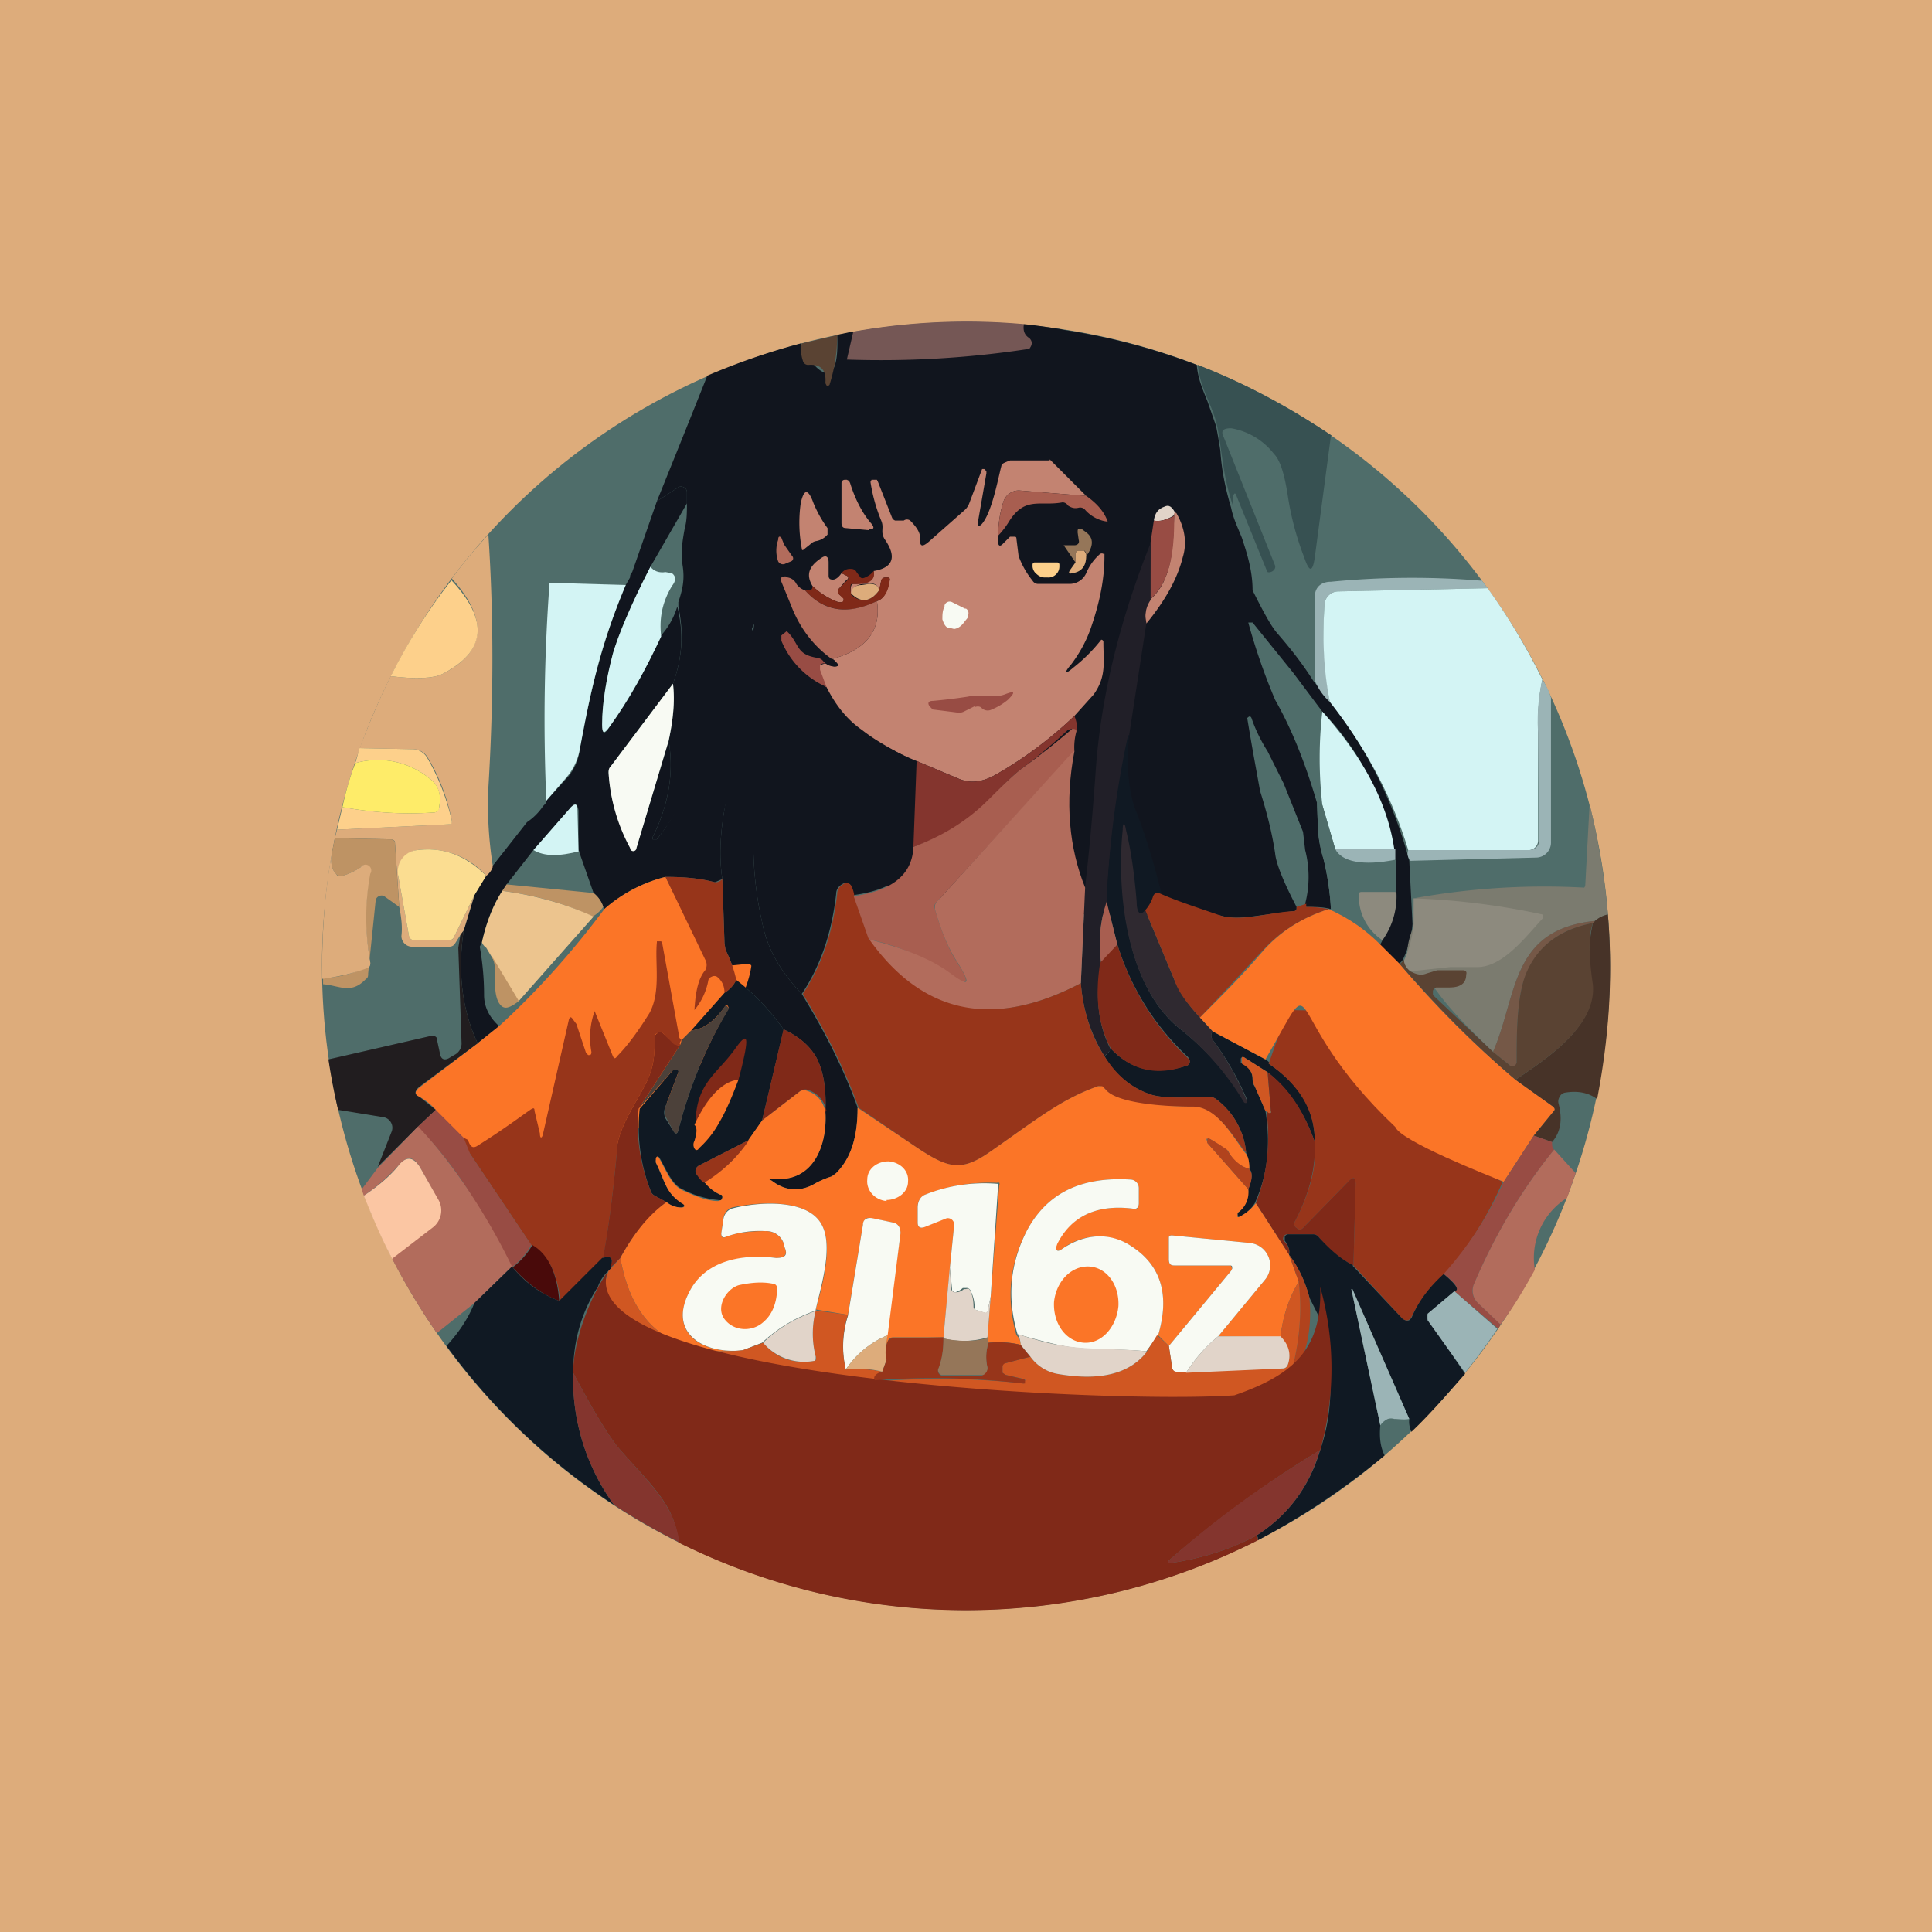 <!-- by TradingView --><svg width="18" height="18" viewBox="0 0 18 18" xmlns="http://www.w3.org/2000/svg"><path fill="#DDAC7B" d="M0 0h18v18H0z"/><circle cx="9" cy="9" r="6" fill="#4F6D6A"/><path d="m12.4 4.06-.15 1.13c-.02.14-.05.15-.1 0a2.7 2.7 0 0 1-.15-.56c-.03-.2-.07-.34-.13-.4a.64.64 0 0 0-.4-.24c-.07 0-.1.02-.07.08l.48 1.2c.01.04-.04.07-.07.06l-.01-.02-.28-.69c-.01-.03-.02-.03-.03 0v.1c-.1-.29-.1-.5-.15-.75-.04-.19-.16-.35-.18-.57.44.17.86.4 1.25.66Z" fill="#375152"/><path d="M9.9 3.07a5.78 5.78 0 0 0-.36-.05c-.43.31-1.2.31-1.6.07l-.14.03c.03.67-.3.21-.34.08-.3.08-.59.18-.87.3l-.22.55-.25.62.2-.13a.05.05 0 0 1 .05 0 .05.05 0 0 1 .03.04v.1c0 .09 0 .17-.02.24-.02.11-.04.22-.02.35.02.13 0 .22-.04.34v.04c.05.24.04.47-.05.72.02.17 0 .34-.04.53.05.3 0 .6-.15.9v.02h.04c.9-1.12 1.17-3.76.62-.22-.03.2-.04.4-.01.59l.02.6.01.06c.05.1.08.19.1.28.17.13.32.29.44.46.15.07.25.16.31.27.06.12.09.28.08.5.02.32-.12.67-.5.62-.03 0-.04 0 0 .02.13.1.26.1.38.04a.83.83 0 0 1 .18-.08l.04-.03c.14-.14.2-.34.2-.61-.12-.34-.3-.7-.52-1.06-.19-.2-.32-.41-.37-.67a3.32 3.32 0 0 1-.08-.82c1.81 1 4.17.7 4.35.76.13.04.28.01.44-.01l.23-.03c.02 0 .03 0 .04-.02v-.02c-.12-.23-.19-.4-.2-.5-.03-.2-.08-.39-.14-.58l-.06-.33a30.14 30.14 0 0 1-.06-.35c.02-.02.03-.02.04 0 .03.09.08.2.15.31l.15.3.18.45.02.17a1 1 0 0 1 0 .5l.01.03h.03c.06 0 .13 0 .2.02a2.56 2.56 0 0 0-.07-.47 1.2 1.2 0 0 1-.05-.26l-.01-.26c-.1-.34-.22-.66-.39-.96a5.66 5.66 0 0 1-.25-.72h.04l.38.47.27.36A2.5 2.5 0 0 1 13 8.02v.3a.7.7 0 0 1-.13.44l-.02.04.18.18a.1.1 0 0 0 .04-.04c.05-.1.08-.22.09-.33l-.03-.59a4.14 4.14 0 0 0-.89-1.67c-.1-.16-.21-.3-.34-.45-.06-.07-.13-.2-.23-.4 0-.18-.05-.34-.1-.49-.04-.1-.08-.18-.1-.28-.06-.2-.09-.37-.1-.53a5.55 5.55 0 0 0-.04-.23l-.08-.23c-.04-.1-.09-.21-.1-.34a6 6 0 0 0-1.26-.33Z" fill="#11151E"/><path d="m9.78 4.28.34.34-.62-.05a.15.15 0 0 0-.15.1c-.03.09-.05.2-.05.32v.06c0 .04.02.04.04.02L9.41 5h.04c.01 0 .02 0 .02.02l.02.16a.8.8 0 0 0 .13.23.06.06 0 0 0 .05.03h.3a.17.17 0 0 0 .15-.1.48.48 0 0 1 .13-.18.03.03 0 0 1 .03 0h.01v.02c0 .23-.05.45-.13.68-.05.14-.12.25-.18.33-.07.08-.06.1.02.03a1.51 1.51 0 0 0 .26-.26.02.02 0 0 1 .02.02c0 .19.03.32-.09.49l-.18.2c-.22.21-.46.39-.72.54-.12.07-.24.1-.37.04l-.38-.16c-.2-.08-.37-.18-.51-.28a1.07 1.07 0 0 1-.4-.57V6.2l.06-.02.08.03c.04 0 .05-.01.02-.04l-.04-.03c.27-.07.47-.23.42-.54.07-.02.1-.1.12-.2a.02.02 0 0 0-.02-.02h-.02c-.02 0-.03.01-.04.03l-.02.1c-.01-.06-.04-.08-.09-.07h-.06c-.07.01-.1.04-.11.1-.01-.07 0-.1.02-.1.14 0 .2-.03.19-.12.18-.03.22-.13.1-.3-.04-.07 0-.1-.03-.17a1.56 1.56 0 0 1-.1-.36l.01-.02h.05l.01.02.13.33a.05.05 0 0 0 .03.03h.08a.05.05 0 0 1 .06 0c.06.06.1.12.09.17 0 .07.02.08.08.03l.34-.3a.16.16 0 0 0 .04-.06l.12-.32h.02l.02.02v.02l-.08.46c0 .03 0 .04.03.02.1-.1.16-.44.19-.55 0-.02.03-.03.08-.05h.37Z" fill="#C38371"/><path d="m6.4 4.69-.34.59c-.19.37-.3.64-.35.81-.06.23-.1.45-.1.66 0 .09.02.1.07.02.18-.25.34-.53.47-.84a.7.7 0 0 0 .16-.28c.06.24.05.47-.04.72l-.58.77a.1.1 0 0 0-.02.06 1.68 1.68 0 0 0 .21.7.03.03 0 0 0 .05 0l.3-1c.05.3 0 .6-.15.9v.02h.04c.47-.59.6-1.57.63-2.35 0-.14.03-.15.08-.02.13.36.3.53.24.92-.05.37-.27.86-.33 1.23-.03.2-.04.4-.01.59l-.07.03c-.15-.04-.3-.05-.46-.05-.2.05-.4.15-.57.3l-.01-.02a.27.27 0 0 0-.09-.13l-.14-.4v-.37c-.01-.06-.03-.07-.07-.03l-.35.4-.25.32-.04.06c-.09.14-.15.3-.19.48l-.02.04c.03.17.04.32.04.45 0 .1.04.2.14.29l-.2.16c-.14-.3-.19-.65-.13-1.05l.1-.33.1-.18a.17.17 0 0 0 .06-.08l.33-.42a.55.55 0 0 0 .15-.15c.02-.02.03-.03.03-.05l.2-.22c.06-.07.1-.16.11-.25.1-.53.19-.97.43-1.54l.04-.07c0-.01 0-.03.02-.05l.23-.66.2-.13a.05.05 0 0 1 .05 0 .05.05 0 0 1 .03.04v.1Z" fill="#11151E"/><path d="M10.12 4.62c.1.07.17.15.2.24a.33.33 0 0 1-.21-.11.06.06 0 0 0-.06-.02c-.04.01-.07 0-.1-.02a.06.06 0 0 0-.05-.03c-.21.04-.35-.06-.5.18a.78.78 0 0 1-.1.13c0-.12.02-.23.05-.32a.15.15 0 0 1 .15-.1l.62.05Z" fill="#A85E50"/><path d="M10.96 4.78c-.01 0-.02 0-.02.02-.08.05-.14.06-.19.05.01-.07.04-.11.1-.13.04-.02.07 0 .1.06Z" fill="#E1D4C9"/><path d="M10.68 5.8a.27.27 0 0 1 .03-.21c.22-.18.22-.53.23-.8 0-.01 0-.02.02-.01.08.14.1.28.06.41-.05.2-.16.4-.34.62Z" fill="#C38371"/><path d="M10.94 4.8c0 .26-.01.6-.23.79l.01-.54.03-.2c.05.01.11 0 .2-.05Z" fill="#984C44"/><path d="M10.12 4.96c.07.05.07.13 0 .22 0-.03-.01-.05-.02-.05h-.06l-.02.02v.09l-.11-.16h.1c.03 0 .05-.02.04-.05l-.01-.07c0-.03 0-.04.04-.03l.04.03Z" fill="#957659"/><path d="M4.55 4.98c.05.75.05 1.54 0 2.36-.01.22 0 .46.04.72v.02a.17.17 0 0 1-.06.08.73.73 0 0 0-.64-.24.21.21 0 0 0-.18.24l.1.56a.05.05 0 0 0 .05.04h.32c.03 0 .04-.01.05-.03l.19-.39-.1.33-.03.04-.05.08a.06.06 0 0 1-.05.03h-.36a.1.1 0 0 1-.09-.1c.01-.08 0-.17-.02-.27l-.04-.6c0-.02-.02-.03-.04-.03l-.52-.01.02-.08 1.04-.05c.02 0 .03-.01.03-.03a1.8 1.8 0 0 0-.23-.6.16.16 0 0 0-.13-.07l-.5-.01c.09-.23.18-.45.29-.67.24.03.4.02.48-.02.4-.2.44-.5.09-.89.1-.14.22-.28.34-.41Z" fill="#DDAC7B"/><path d="M10.72 5.05v.54a.27.27 0 0 0-.04.22l-.16 1.04a9.1 9.1 0 0 0-.21 1.55c-.06.18-.08.38-.05.58-.06.3-.03.57.09.8l-.06.06c-.12-.19-.2-.42-.22-.68l.04-.9c.02-.17.06-.53.1-1.1.05-.69.23-1.4.51-2.1Z" fill="#211F28"/><path d="M10.12 5.18c0 .1-.05.15-.13.16-.03.01-.04 0-.02-.03l.05-.07v-.09l.02-.02h.06s.02.02.02.05Z" fill="#DDAC7B"/><path d="m7.84 5.34.04.02c.03.01.03.03 0 .05l-.06.07a.04.04 0 0 0 0 .06l.04.03v.01c0 .02 0 .03-.02.03h-.03a.7.7 0 0 1-.24-.15c-.06-.1-.04-.18.08-.26.04-.03.07-.02.07.04v.12c0 .03.01.04.04.04s.06-.03.08-.06Z" fill="#C38371"/><path d="M6.06 5.28c.03.04.08.06.14.05l.06.01c.04.03.04.07 0 .12-.09.15-.12.3-.1.47-.14.3-.3.59-.48.84-.05.07-.07.07-.07-.02 0-.2.04-.43.1-.66.05-.17.16-.44.35-.81Z" fill="#D3F4F4"/><path d="M8.14 5.32c.02.09-.05.13-.2.12-.02 0-.02.03-.01.1.09.08.18.07.26-.04l.02-.09c0-.02.02-.03.04-.03h.02a.02.02 0 0 1 .02.01v.01c-.01.1-.05.18-.12.2-.26.13-.49.1-.67-.1.05 0 .07 0 .07-.04a.7.7 0 0 0 .24.15h.03c.01 0 .02-.01.02-.03l-.04-.04a.04.04 0 0 1 0-.06l.07-.07c.02-.02.02-.04-.01-.05l-.04-.02a.1.1 0 0 1 .09-.04c.02 0 .04.01.05.03l.03.04c.01.02.03.02.05.01a.2.2 0 0 0 .08-.06Z" fill="#802918"/><path d="M7.37 5.64c.08.21.21.38.38.5.02 0 .03.02.04.03.03.03.02.04-.02.04a.14.14 0 0 1-.08-.03l-.02-.02a.08.08 0 0 0-.05-.03c-.2-.03-.16-.12-.27-.23l-.02-.02a.15.15 0 0 0-.05.04v.05c.1.22.24.36.42.43.09.18.2.31.33.4.14.11.31.2.51.3l-.03.79c-.01.26-.2.4-.56.45a.3.3 0 0 0-.03-.1c-.02-.01-.03-.02-.06-.01-.04.02-.07.05-.07.1-.04.35-.14.66-.32.93-.19-.2-.32-.41-.37-.67a3.32 3.32 0 0 1-.08-.82c.01-.55.04-1.07.08-1.6.02-.29-.07-.47-.16-.7a.15.15 0 0 1-.01-.09c0-.02.02-.04.04-.05h.05c.04.04.1.06.16.07.02 0 .03.01.05.03l.14.2Z" fill="#11151E"/><path d="M7.5 5.5c.18.2.4.23.67.1.05.31-.15.47-.42.54-.17-.12-.3-.29-.38-.5l-.09-.22c-.01-.04 0-.05.04-.05l.02.01a.11.11 0 0 1 .08.06c.02.03.05.05.08.06Z" fill="#B26C5C"/><path d="M5.83 5.45c-.24.57-.33 1-.43 1.54a.55.55 0 0 1-.12.25l-.19.22a17.39 17.39 0 0 1 .03-2.03l.71.02Z" fill="#D3F4F4"/><path d="m13.8 5.4.06.08-1.4.03a.13.13 0 0 0-.12.13c-.02.3 0 .6.05.9a.54.54 0 0 1-.14-.2v-.78c0-.09.06-.14.15-.14a7.8 7.8 0 0 1 1.4-.01Z" fill="#9BB4B6"/><path d="M4.2 5.4c.36.38.33.67-.08.88-.08.04-.24.05-.48.02.16-.32.35-.62.57-.9Z" fill="#FDD08B"/><path d="M8.19 5.5c-.08.11-.17.12-.26.03 0-.05.04-.08.1-.08l.07-.01c.05 0 .08.01.09.06Z" fill="#DDAC7B"/><path d="M13.86 5.48a6 6 0 0 1 .51.85 2 2 0 0 0-.04.5v1a.09.09 0 0 1-.08.09h-1.13c-.15-.5-.4-.96-.73-1.38-.06-.3-.07-.6-.05-.9a.13.13 0 0 1 .13-.13l1.39-.03Z" fill="#D3F4F4"/><path d="M7.7 6.18c-.03 0-.05 0-.06.02v.04l.06.16a.81.81 0 0 1-.42-.43v-.05l.05-.04.02.02c.1.11.07.2.27.23a.08.08 0 0 1 .05.03l.02.02Z" fill="#984C44"/><path d="M14.37 6.33c.03.05.06.1.08.17v1.35a.14.14 0 0 1-.14.14l-1.17.03c-.03-.04-.03-.07-.02-.1h1.13a.09.09 0 0 0 .09-.09l-.01-1c-.01-.16 0-.33.04-.5Z" fill="#9BB4B6"/><path d="m6.23 6.9-.3 1a.03.03 0 0 1-.06 0 1.68 1.68 0 0 1-.2-.7c0-.02 0-.04.02-.06l.58-.77c.02.17 0 .34-.04.53Z" fill="#F8FAF3"/><path d="M12.32 6.63c.33.37.6.8.67 1.28h-.55l-.12-.41a3.82 3.82 0 0 1 0-.87Z" fill="#D3F4F4"/><path d="M10.01 6.67c.02.05.03.1.02.14a.05.05 0 0 0-.04-.02l-.04.01c-.14.13-.28.25-.43.36-.08.06-.18.16-.31.3-.2.2-.43.34-.7.43l.03-.8.38.16c.13.06.25.03.37-.04.26-.15.5-.33.72-.54Z" fill="#84352E"/><path d="M10.03 6.81a.55.55 0 0 0-.02.19L8.73 8.4a.06.06 0 0 0-.02.07c.06.21.13.38.21.5.13.2.1.23-.1.09a2.1 2.1 0 0 0-.73-.31l-.14-.4c.36-.05.55-.2.56-.46.27-.1.5-.24.7-.44.13-.13.23-.23.31-.29a6.83 6.83 0 0 0 .47-.37c.02 0 .03 0 .04.02Z" fill="#A85E50"/><path d="M10.52 6.85c-.03.3 0 .52.05.67.1.25.18.52.25.8-.04-.01-.07 0-.08.04a.35.35 0 0 1-.07.12c-.05.06-.08.03-.09-.08a4.2 4.2 0 0 0-.09-.67c-.01-.07-.02-.07-.03 0-.05.6.04 1.47.54 1.86a2.55 2.55 0 0 1 .6.68h.01l.01-.01v-.01a2.68 2.68 0 0 0-.32-.56c-.02-.03-.02-.06 0-.08l.49.26c.03.02.04.03.03.04.3.2.43.44.43.73-.1-.28-.25-.5-.44-.65l-.22-.14c-.02 0-.03 0-.03.02v.03h.01c.07.04.1.1.1.15 0 .02 0 .05.02.07l.1.23c.05.32.02.6-.1.86-.03.05-.08.1-.15.13l-.01-.02v-.02c.07-.05.1-.13.1-.22.04-.1.04-.16.01-.19a.38.38 0 0 0-.03-.15.7.7 0 0 0-.28-.5.1.1 0 0 0-.06-.02c-.18 0-.4.02-.54-.02a.77.77 0 0 1-.44-.36.18.18 0 0 0 .06-.07c.19.2.42.25.7.16a.04.04 0 0 0 .03-.06l-.01-.02c-.31-.29-.53-.64-.66-1.05l-.1-.4a9.1 9.1 0 0 1 .2-1.55Z" fill="#101923"/><path d="M10.01 7c-.09.47-.05.9.1 1.27l-.04.89c-.82.43-1.49.3-1.98-.41.32.08.57.18.74.3.2.15.22.13.1-.07-.09-.13-.16-.3-.22-.51 0-.03 0-.05.02-.07L10 7Z" fill="#B26C5C"/><path d="m3.35 6.97.5.01a.16.16 0 0 1 .13.08c.1.17.18.37.23.59 0 .02 0 .03-.03.03l-1.04.05.05-.21c.28.05.56.07.85.05.03 0 .04-.02.05-.04.02-.1.01-.2-.08-.27a.76.76 0 0 0-.7-.15l.04-.14Z" fill="#FDD08B"/><path d="M3.19 7.52c.03-.14.07-.28.12-.41a.76.76 0 0 1 .7.15c.09.07.1.16.08.27 0 .02-.02.04-.05.04-.29.02-.57 0-.85-.05Z" fill="#FEEC69"/><path d="m12.32 7.5.12.41c.06.12.25.16.57.1v.3h-.32c-.02 0-.04.01-.03.04 0 .17.07.31.22.41l-.02.04a1.54 1.54 0 0 0-.48-.33h.02a2.56 2.56 0 0 0-.07-.47 1.2 1.2 0 0 1-.05-.26l-.01-.26c.01 0 .03 0 .05.02Z" fill="#4F6D6A"/><path d="M5.4 7.93c-.19.05-.33.05-.43-.01l.35-.4c.04-.04.06-.03.06.03l.01.38Z" fill="#D3F4F4"/><path d="M14.98 8.52a.28.28 0 0 0-.12.06c-.79.08-.72.69-.95 1.22-.73-.7-.38-.52-.77-.75-.14-.38.29-.68.03-.68a6.79 6.79 0 0 1 1.59-.1.05.05 0 0 0 .01-.03l.04-.75c.08.34.14.68.17 1.03Z" fill="#7B7B6F"/><path d="m10.67 8.48.28.67c.04.09.11.2.23.33l.12.13c-.02.02-.02.05 0 .08a2.69 2.69 0 0 1 .32.57v.01a.02.02 0 0 1-.03 0 2.55 2.55 0 0 0-.59-.68c-.5-.39-.6-1.26-.54-1.86 0-.07.02-.07.03 0 .05.2.08.43.1.67 0 .1.03.14.08.08Z" fill="#2F2930"/><path d="m3.72 8.45-.14-.1a.05.05 0 0 0-.05 0 .05.05 0 0 0-.03.04l-.07.68c0 .02 0 .04-.02.05-.14.15-.25.06-.4.05v-.06c.14 0 .28-.04.41-.1.02 0 .03-.02.03-.04a2.35 2.35 0 0 1 0-.86.05.05 0 0 0-.09-.03.6.6 0 0 1-.17.08c-.03 0-.05 0-.06-.02-.04-.04-.05-.1-.04-.18l.03-.15.52.01c.02 0 .04.01.04.04l.04.6Z" fill="#BE9364"/><path d="M13 7.91v.1c-.3.06-.5.02-.56-.1h.55Z" fill="#9BB4B6"/><path d="m4.53 8.16-.11.18-.19.39a.05.05 0 0 1-.05.03h-.32a.05.05 0 0 1-.05-.04l-.1-.56a.2.2 0 0 1 .18-.24c.24-.03.45.05.64.24Z" fill="#FBDD91"/><path d="M3.09 7.96c-.01.08 0 .14.04.18.01.02.03.03.06.02a.6.6 0 0 0 .17-.08.05.05 0 0 1 .09.06c-.05.27-.05.54 0 .83 0 .02 0 .04-.03.05-.13.05-.27.08-.42.1 0-.4.02-.78.09-1.16Z" fill="#DDAC7B"/><path d="m6.2 8.17.38.76c.06.14.42.01.42.07-.11.81-2 3-2.94 1.34a.56.56 0 0 0-.15-.12c-.05-.02-.05-.05 0-.09l.54-.41.2-.16c.36-.33.69-.7.98-1.09.17-.15.37-.25.57-.3Z" fill="#FB7527"/><path d="m6.73 8.19.02.6.01.06c.05.1.08.19.1.28a.29.29 0 0 1-.11.12c0-.07-.03-.12-.07-.15a.05.05 0 0 0-.05 0 .05.05 0 0 0-.03.03.6.6 0 0 1-.13.28c.01-.18.04-.3.1-.37a.1.1 0 0 0 0-.1l-.37-.77c.16 0 .31.01.46.05.02 0 .04 0 .07-.03ZM7.95 8.34l.14.4c.5.71 1.16.85 1.98.42.02.26.1.5.22.68.12.19.26.3.44.36.14.04.36.02.54.02a.1.1 0 0 1 .06.02.7.7 0 0 1 .28.5c-.13-.16-.28-.44-.52-.43-.1 0-.67 0-.79-.16a.07.07 0 0 0-.07-.03c-.34.12-.56.3-.99.6-.28.2-.4.17-.7-.03L8 10.32c-.12-.34-.3-.7-.52-1.06.18-.27.28-.58.32-.93 0-.05.03-.08.07-.1.03-.01.04 0 .06.02a.3.3 0 0 1 .03.1Z" fill="#97351A"/><path d="m4.72 8.24.81.08c.05.04.08.09.09.13a.31.31 0 0 1-.1.09c-.25-.12-.53-.2-.84-.24l.04-.06Z" fill="#BE9364"/><path d="M4.68 8.3c.3.04.59.12.85.24l-.7.79-.3-.5a.11.11 0 0 1-.04-.05c.04-.18.1-.34.19-.48Z" fill="#ECC48E"/><path d="M12.83 9.33c.2-.4.5 1.32.56 1.4.02.03.03.03.06.03l.25-.05c.06.14.16.24.3.3-.13.3-.31.6-.54.86a1.2 1.2 0 0 0-.31.4.05.05 0 0 1-.06.03l-.02-.01-.46-.5.02-.76c0-.06-.02-.07-.06-.03l-.43.44c-.02.02-.04.02-.06 0-.02-.01-.03-.04-.01-.07.14-.27.2-.52.18-.73 0-.29-.14-.53-.43-.73l.17-.48s.01-.02.03-.02c0 0 .75.03.81-.08Z" fill="#97351A"/><path d="M13.01 8.31a.7.7 0 0 1-.13.45.49.49 0 0 1-.22-.41c0-.03 0-.04.03-.04h.32Z" fill="#8D8A7E"/><path d="M10.82 8.33c.16.07.35.13.55.2.2.06.46-.03.67-.04.02 0 .03 0 .04-.02v-.02l.09-.03v.03h.03a1.08 1.08 0 0 1 .18.02c-.25.08-.46.21-.63.4l-.57.61c-.12-.13-.2-.24-.23-.33l-.28-.67a.35.35 0 0 0 .07-.12c.01-.04.04-.05.08-.03Z" fill="#97351A"/><path d="M13.14 9.05c-.04-.03-.06-.07-.06-.1.05-.11.08-.22.09-.34v-.24a6.72 6.72 0 0 1 1.2.15.03.03 0 0 1 0 .04c-.15.16-.37.46-.62.45h-.24l-.37.04Z" fill="#8D8A7E"/><path d="m10.31 8.4.1.4-.15.18c-.03-.2-.01-.4.05-.58Z" fill="#A85E50"/><path d="M12.38 8.47c.2.09.35.2.48.33l.18.18c.33.39.69.75 1.08 1.08l.35.25c.02.02.02.03 0 .05l-.18.22-.28.43c-.15-.06-.96-.38-1.01-.51-1.13-1.07-.66-1.58-1.21-.63l-.49-.26-.12-.13c.2-.2.4-.4.57-.6.17-.2.38-.33.63-.41Z" fill="#FB7527"/><path d="M14.98 8.52c.05.58.01 1.15-.1 1.72-.08-.06-.18-.08-.3-.06a.07.07 0 0 0-.05.04.08.08 0 0 0-.01.06c.04.15.02.27-.06.36l-.17-.06.18-.22c.02-.02.02-.03 0-.05l-.35-.25c.28-.19.76-.5.71-.89a1.45 1.45 0 0 1 .01-.57l.02-.02a.27.27 0 0 1 .12-.06Z" fill="#473328"/><path d="m14.86 8.58-.02.02c-.32.06-.53.23-.63.5-.08.2-.08.54-.08.8v.01a.04.04 0 0 1-.07.01l-.15-.12c.23-.53.16-1.14.95-1.22Z" fill="#755847"/><path d="M14.84 8.6c-.04.12-.04.3 0 .57.04.39-.44.7-.72.89-.39-.33-.75-.7-1.08-1.08a.1.1 0 0 0 .04-.04c0 .04.02.08.06.11.06.03.1.04.15.02l.1-.03h.24c.02 0 .04.01.03.04 0 .08-.05.12-.16.12h-.12l-.02.01-.01.02v.04l.56.53.15.12a.04.04 0 0 0 .07-.03c0-.25 0-.58.08-.8.1-.26.31-.43.63-.49Z" fill="#5A4333"/><path d="M4.32 8.67c-.06.4-.01.75.13 1.05l-.55.41c-.04.04-.04.07.01.09l.15.12-.17.16-.37.37.13-.33a.1.1 0 0 0-.07-.13l-.43-.07a6.02 6.02 0 0 1-.09-.47l.96-.22a.05.05 0 0 1 .05.02v.01l.03.14c.01.05.04.06.08.04l.05-.03a.12.12 0 0 0 .07-.12l-.03-.88.02-.12.03-.04Z" fill="#211D1F"/><path d="M6.35 9.69c-.02.02-.02.04-.01.04l-.02.01h-.04l-.1-.11c-.02-.02-.04-.02-.06 0-.02 0-.02.03-.02.05 0 .24-.03.33-.15.54-.13.22-.2.38-.2.48-.03.34-.07.68-.13 1.02l-.4.4c-.03-.27-.12-.44-.27-.52a2699 2699 0 0 1-.57-.85.36.36 0 0 1-.06-.15l.04.02c.02.06.04.08.08.06.24-.15.4-.27.5-.34.03-.02.04-.02.04.01l.05.21c0 .05.02.05.03 0L5.3 9.5c.01-.03.02-.03.04 0l.03.04.09.27.02.02c.02 0 .03 0 .03-.03a.73.73 0 0 1 .03-.38l.17.42c.01.02.02.03.04 0 .1-.1.2-.24.3-.4.11-.2.05-.47.07-.66v-.01h.04l.01.02.16.88.02.02Z" fill="#97351A"/><path d="M10.35 9.77c-.12-.22-.15-.49-.1-.8l.16-.17a2.43 2.43 0 0 0 .67 1.07.04.04 0 0 1-.03.06c-.28.1-.51.04-.7-.16Z" fill="#802918"/><path d="M4.83 9.33c-.08.06-.13.08-.17.03-.06-.07-.05-.24-.05-.34 0-.07-.04-.14-.08-.2l.3.5Z" fill="#BE9364"/><path d="m7.3 9.6-.2.84-.12.18-.47.24c-.03.02-.04.05-.02.08l.07.07c.05.06.1.1.15.12.02 0 .02.01.02.03l-.01.02a.06.06 0 0 1-.03 0 .88.88 0 0 1-.33-.1c-.1-.04-.16-.2-.22-.3h-.02l-.01.03v.02c.09.19.09.28.25.38.03.02.02.03-.01.04-.04 0-.09-.01-.14-.05l-.11-.06a.08.08 0 0 1-.04-.05 1.63 1.63 0 0 1-.1-.76l.31-.36h.02a.05.05 0 0 1 .03 0 .02.02 0 0 1 0 .02l-.12.32a.13.13 0 0 0 0 .11l.07.11c.02.04.04.04.05 0a4.34 4.34 0 0 1 .47-1.14l-.01-.02a.02.02 0 0 0-.02 0c-.1.14-.2.22-.32.23l.31-.35a.29.29 0 0 0 .11-.12c.17.13.32.29.44.46Z" fill="#101923"/><path d="m5.95 10.33.39-.6.01-.04.09-.09c.12-.01.22-.09.31-.22a.02.02 0 0 1 .02-.01l.02.02v.01c-.2.33-.36.7-.47 1.13-.01.04-.03.04-.05 0l-.06-.11a.13.13 0 0 1-.01-.11l.12-.32a.02.02 0 0 0-.01-.02h-.04l-.32.36Z" fill="#4C413A"/><path d="M7.7 10.35a.25.25 0 0 0-.19-.2c-.02 0-.04 0-.06.02l-.35.27.2-.85c.15.07.25.16.31.27.06.12.09.28.08.5ZM6.34 9.73l-.39.6a1.63 1.63 0 0 0 .11.76c0 .02.02.04.04.05l.11.06c-.17.13-.31.3-.43.52l-.1.1.02-.07c0-.02-.01-.04-.04-.04h-.04c.06-.33.1-.67.13-1.01 0-.1.07-.26.2-.48.12-.21.15-.3.15-.54 0-.02 0-.04.02-.05.02-.02.04-.02.06 0l.1.1.04.01.02-.01Z" fill="#802918"/><path d="m11.81 10 .03.35c0 .02 0 .03-.02.02l-.03-.02-.1-.23a.18.18 0 0 1-.02-.07c0-.06-.03-.1-.1-.14v-.04c0-.02 0-.03.02-.02l.22.14Z" fill="#D05722"/><path d="M12.25 10.64c.01.21-.04.46-.18.73-.02.03-.01.06.01.07.02.02.04.02.06 0l.43-.44c.04-.04.06-.03.06.03l-.02.76a.96.96 0 0 1-.32-.26.07.07 0 0 0-.05-.03H12a.04.04 0 0 0-.04.02.04.04 0 0 0 0 .04c.05.05.06.1.05.13l-.31-.48c.1-.25.14-.54.1-.86l.02.02c.02 0 .03 0 .02-.02l-.03-.36c.2.15.34.37.44.65Z" fill="#802918"/><path d="M11.6 10.74c.03.03.04.08.04.15-.08-.02-.15-.07-.2-.17l-.06-.04a1.85 1.85 0 0 0-.11-.07h-.03l.01.04.38.43a.23.23 0 0 1-.1.22v.04h.01a.44.44 0 0 0 .16-.13l.31.48.09.25c-.1.17-.15.34-.17.52l-.58-.01.43-.52a.21.21 0 0 0-.14-.35l-.72-.07c-.02 0-.03 0-.03.03v.2c0 .03.01.05.05.05h.53v.01a.03.03 0 0 1 0 .04l-.58.7-.1-.1c.11-.37.03-.65-.25-.83a.56.56 0 0 0-.65.03c-.03.02-.05.02-.05-.02v-.03c.14-.26.38-.37.71-.33.04.01.06 0 .06-.05v-.14a.08.08 0 0 0-.07-.08c-.46-.03-.78.12-.97.47-.16.3-.2.63-.1.98.03.03.04.06.04.09a.85.85 0 0 0-.3-.02.15.15 0 0 0-.01-.05l.03-.38.08-1.04a.02.02 0 0 0 0-.02.02.02 0 0 0-.02 0c-.24-.01-.46.03-.67.11a.12.12 0 0 0-.07.12v.14c0 .04.02.06.06.04l.2-.08a.06.06 0 0 1 .06 0 .06.06 0 0 1 .02.06l-.04.4-.06.65h-.47a.05.05 0 0 0-.05.04.27.27 0 0 0-.01.17v-.23l.13-.95c0-.05-.02-.09-.07-.1l-.2-.04c-.04-.01-.07 0-.08.06l-.14.84-.3-.05c.06-.22.17-.6.05-.8-.14-.24-.6-.2-.83-.15a.12.12 0 0 0-.08.1l-.02.14c0 .04.01.05.05.03.08-.03.2-.05.36-.05.08 0 .14.04.17.11l.01.04c.03.07 0 .1-.08.1-.3-.04-.66.03-.81.32-.2.4.15.58.5.54-.64.07-1.03-.22-1.14-.86.12-.22.26-.4.43-.52.05.04.1.05.14.05.03 0 .04-.02 0-.04-.15-.1-.15-.2-.24-.38v-.04c.01-.02.02-.02.03 0 .06.1.11.25.22.3.13.06.24.1.33.1l.03-.01.01-.02c0-.02 0-.03-.02-.03a.4.4 0 0 1-.15-.12c.18-.1.32-.24.42-.4l.12-.17.35-.27a.07.07 0 0 1 .06-.01c.1.03.16.1.18.2.02.32-.12.67-.5.62-.03 0-.04 0 0 .02.13.1.26.1.38.04a.83.83 0 0 1 .18-.08l.04-.03c.14-.14.2-.34.2-.61l.55.37c.3.2.42.23.7.03.43-.3.65-.48.99-.6h.04l.03.03c.12.15.68.16.8.16.23-.01.38.27.5.43Z" fill="#FB7527"/><path d="m4.32 10.6.06.15.57.85a.71.71 0 0 1-.2.22 6 6 0 0 0-.42-.78 3.3 3.3 0 0 0-.44-.54l.17-.16.26.26Z" fill="#984C44"/><path d="M3.9 10.5c.16.17.3.35.43.54a6 6 0 0 1 .44.76l-.35.34-.35.28a6.1 6.1 0 0 1-.42-.7l.39-.3a.2.2 0 0 0 .04-.24l-.17-.31c-.06-.1-.12-.1-.19-.02a1.9 1.9 0 0 1-.33.29l-.02-.06.15-.2.37-.38Z" fill="#B26C5C"/><path d="m14.29 10.58.17.06c0 .03 0 .06.02.07-.3.37-.55.79-.75 1.26a.15.15 0 0 0 .04.17l.21.2-.02.04-.41-.35c.05-.01.02-.07-.1-.16.24-.27.42-.55.56-.86l.28-.43Z" fill="#984C44"/><path d="M11.64 10.9c.03.02.03.09-.01.18l-.38-.43a.04.04 0 0 1 0-.03c0-.02 0-.02.02-.01a1.9 1.9 0 0 1 .16.1c.06.1.13.16.21.18Z" fill="#B1431D"/><path d="M6.98 10.62c-.1.15-.24.29-.42.4a.25.25 0 0 1-.07-.08c-.02-.03-.01-.06.02-.08l.47-.24Z" fill="#97351A"/><path d="m14.48 10.71.2.22-.08.23a.66.66 0 0 0-.3.67c-.1.18-.2.35-.32.51l-.21-.2a.16.16 0 0 1-.04-.17c.2-.47.45-.89.75-1.26Z" fill="#B26C5C"/><path d="M3.65 11.72c-.1-.19-.18-.38-.26-.58.15-.1.26-.2.33-.29.07-.08.13-.07.19.02l.17.3a.2.2 0 0 1-.04.26l-.39.3Z" fill="#FBC6A3"/><path d="m10.79 12.44-.11.15c-.28-.03-.56 0-.82-.06a5.9 5.9 0 0 1-.38-.1c-.1-.34-.07-.66.09-.97.19-.35.51-.5.97-.47a.08.08 0 0 1 .07.08v.14c0 .04-.02.06-.06.05-.33-.04-.57.07-.7.33l-.01.03c0 .04.02.04.05.02.2-.14.44-.17.65-.03.28.18.36.46.25.83ZM9.23 12.08l-.03.14c0 .01-.01.02-.03.01l-.09-.03v-.02c0-.07-.02-.12-.04-.16A.04.04 0 0 0 9 12h-.03a.18.18 0 0 1-.07.04H8.9a.04.04 0 0 1-.03-.02v-.01l-.02-.2.04-.4a.06.06 0 0 0-.07-.06l-.2.08c-.05.02-.07 0-.07-.04v-.14c0-.05.02-.1.07-.12a1.48 1.48 0 0 1 .68-.1l-.07 1.05ZM7.6 12.2v.01c-.2.07-.36.17-.5.3l-.18.07c-.35.04-.7-.15-.5-.54.15-.3.5-.36.81-.32.09 0 .11-.03.08-.1l-.01-.04a.17.17 0 0 0-.17-.11.94.94 0 0 0-.36.05c-.04.02-.05 0-.05-.03l.02-.13a.12.12 0 0 1 .08-.1c.22-.06.69-.1.83.14.12.2 0 .58-.05.8ZM8.27 12.44a.87.87 0 0 0-.39.32.94.94 0 0 1 .02-.5l.14-.85c0-.05.04-.07.09-.06l.19.04c.05.01.07.05.07.1l-.12.95Z" fill="#F8FAF3"/><path d="m12.6 11.79.47.5.02.01a.05.05 0 0 0 .04 0l.02-.02c.07-.17.18-.3.3-.41.12.1.15.15.1.16l-.24.21c-.02.02-.02.04 0 .06l.34.5c-.16.18-.32.37-.5.54a.22.22 0 0 1-.02-.12l-.53-1.21h-.01l.27 1.27c-.01.11 0 .2.04.28-.36.3-.76.57-1.18.79 0-.03 0-.04-.02-.04.3-.19.5-.46.6-.8.13-.38.13-.8-.02-1.26l-.08-.16c-.04-.15-.1-.28-.19-.4.01-.03 0-.08-.04-.13v-.04a.04.04 0 0 1 .03-.02h.24a.07.07 0 0 1 .05.03c.1.11.2.2.32.26Z" fill="#101923"/><path d="M11.35 12.45c-.11.09-.21.2-.3.34h-.09a.06.06 0 0 1-.04-.05l-.03-.2.58-.7.01-.02v-.02l-.01-.01h-.53c-.04 0-.05-.02-.05-.06v-.19c0-.02 0-.03.03-.03l.72.07a.21.21 0 0 1 .14.35l-.43.52Z" fill="#F8FAF3"/><path d="M5.21 12.12c-.16-.06-.3-.16-.44-.32l-.01.02a.71.71 0 0 0 .2-.22c.14.08.23.25.25.52Z" fill="#490A0A"/><path d="M12.2 12.1c.08.85-.6 1.33-1.37 1.33-.38 0-.94-.05-1.18-.4.67.09 1.21.27 1.9-.02a5.8 5.8 0 0 0 .48-.24.16.16 0 0 0 .02-.06c.06-.25.08-.5.05-.77l-.09-.25c.09.12.15.25.19.4Z" fill="#B1431D"/><path d="m5.69 11.82-.02.02a.35.35 0 0 0-.1.15c-.15.23-.23.5-.23.8a2 2 0 0 0 .38 1.23 5.96 5.96 0 0 1-1.56-1.48c.11-.12.2-.25.26-.4l.35-.34c.13.16.28.26.44.32l.4-.4.05-.01c.03 0 .04.02.04.04l-.01.07Z" fill="#101923"/><path d="M5.78 11.72c.11.64.5.93 1.14.86l.19-.07c.12.14.27.2.47.17.02 0 .03-.01.02-.04a.86.86 0 0 1 0-.43c.01-.01 0-.01 0 0l.3.04a.94.94 0 0 0-.02.51c.14-.01.25 0 .34.02a.11.11 0 0 0-.06.04.04.04 0 0 0 0 .05h.03a7.15 7.15 0 0 1 1.35.02l.01-.03v-.01l-.18-.04-.03-.02v-.06c0-.02 0-.03.03-.03l.23-.06a.4.4 0 0 0 .25.16c.29.05.63.05.83-.2l.1-.16.11.1.03.2c0 .02.02.04.04.04h.1l.89-.03c.02 0 .04-.01.05-.04.03-.1 0-.18-.07-.25.02-.18.07-.35.17-.52.03.26.01.52-.05.77a.16.16 0 0 1-.07.1l-.43.2c-.69.3-1.23.1-1.9.01h-.07l-1.46-.04c-.12.01-.25.03-.37.06-.65.2-1.52.14-2.02-.35a.44.44 0 0 1-.13-.28c-.02-.18 0-.37.07-.57l.02-.02.09-.1Z" fill="#D05722"/><path d="m8.85 11.8.01.2a.04.04 0 0 0 .04.04h.01c.02 0 .05-.01.07-.03H9a.04.04 0 0 1 .03 0c.03.05.04.1.04.17l.01.02.1.03.02-.01.03-.14-.03.38a.77.77 0 0 1-.41.01v-.01l.06-.66Z" fill="#E1D4C9"/><path d="M5.66 11.85c-.33 1 4.67 1.23 5.84 1.15.55-.19.82-.43.8-1.01a2.8 2.8 0 0 1 0 1.52c-.48.29-.95.63-1.4 1.02-.03.03-.03.04.02.03.27-.04.53-.12.78-.25.01 0 .02.01.02.04a6 6 0 0 1-5.4.02c-.03-.35-.26-.54-.54-.86-.09-.1-.24-.34-.44-.72 0-.3.16-.71.32-.94Z" fill="#802918"/><path d="M13.13 13.22c-.05.01-.1 0-.14 0a.1.1 0 0 0-.06 0 .17.17 0 0 0-.07.06l-.27-1.27h.01l.53 1.21ZM13.55 12.03l.4.35c-.09.14-.2.28-.3.41l-.35-.49v-.06l.25-.21Z" fill="#9BB4B6"/><path d="M7.6 12.21a.86.86 0 0 0 0 .43c0 .03 0 .04-.02.04a.5.5 0 0 1-.47-.17c.13-.13.3-.23.5-.3Z" fill="#E1D4C9"/><path d="M8.27 12.44a.67.67 0 0 0-.01.23l-.04.11a.9.9 0 0 0-.34-.02.87.87 0 0 1 .39-.32Z" fill="#DDAC7B"/><path d="M8.79 12.46v.01c0 .1-.01.19-.05.29a.05.05 0 0 0 .05.06h.34a.07.07 0 0 0 .05-.03.07.07 0 0 0 .02-.05.42.42 0 0 1 .01-.23c.12-.01.22 0 .3.02l.09.11-.23.06a.04.04 0 0 0-.03.03v.06l.03.02.17.04.01.01v.03h-.02a7.15 7.15 0 0 0-1.38-.03.04.04 0 0 1 0-.04.11.11 0 0 1 .07-.04l.04-.11a.27.27 0 0 1 .01-.17.05.05 0 0 1 .05-.03l.47-.01Z" fill="#97351A"/><path d="m9.2 12.46.01.05a.42.42 0 0 0-.01.23.07.07 0 0 1-.04.07h-.39a.05.05 0 0 1-.03-.05c.04-.1.05-.2.05-.29.14.03.28.03.4 0Z" fill="#957659"/><path d="M10.68 12.6c-.2.25-.54.25-.83.2a.4.4 0 0 1-.25-.16l-.09-.11a.22.22 0 0 0-.03-.1c.13.04.26.08.38.1.26.05.54.03.82.06ZM11.35 12.45h.58c.08.08.1.17.07.26-.01.03-.03.04-.05.04l-.9.04c.09-.14.19-.25.3-.34Z" fill="#E1D4C9"/><path d="M6.33 14.37a6 6 0 0 1-.61-.35 2 2 0 0 1-.38-1.23c.2.38.35.62.44.72.28.32.5.51.55.86ZM12.3 13.5c-.1.35-.3.62-.6.81-.25.13-.51.21-.78.25-.05 0-.05 0-.02-.03.45-.4.92-.73 1.4-1.02Z" fill="#84352E"/><path d="m8.1 4.94-.22-.02c-.03 0-.04-.02-.04-.05V4.5a.03.03 0 0 1 .03-.03h.02l.02.01.01.02c.05.16.12.29.2.38.03.04.02.05-.02.05ZM7.55 5.07l-.05.04c-.02.02-.03.02-.03 0a1.29 1.29 0 0 1-.01-.42c.03-.14.07-.14.12 0 .03.07.07.15.13.23v.06a.18.18 0 0 1-.1.06.1.1 0 0 0-.06.03Z" fill="#C38371"/><path d="m7.31 5.08.07.1a.03.03 0 0 1-.01.05l-.05.02a.05.05 0 0 1-.07-.02.3.3 0 0 1 0-.2c0-.03.01-.04.03-.02l.02.05.01.02Z" fill="#B26C5C"/><path d="M9.85 5.24a.02.02 0 0 1 .02.02v.02a.1.1 0 0 1-.03.07.1.1 0 0 1-.08.03h-.03a.11.11 0 0 1-.07-.03.1.1 0 0 1-.04-.07v-.02a.02.02 0 0 1 .02-.02h.21Z" fill="#FDD08B"/><path d="M9 5.67a.05.05 0 0 1 .02.06v.02l-.04.05a.18.18 0 0 1-.04.04.12.12 0 0 1-.05.02l-.04-.01h-.02c-.03-.02-.04-.05-.05-.08 0-.04 0-.08.02-.12v-.01a.05.05 0 0 1 .07-.03l.12.06Z" fill="#F8FAF3"/><path d="m9.08 6.58-.1.05a.1.1 0 0 1-.05.01l-.24-.03-.03-.03c-.02-.03-.01-.05.03-.05a5 5 0 0 0 .33-.04c.13-.03.23.02.34-.02.1-.04.1-.02.03.05a.57.57 0 0 1-.15.09.08.08 0 0 1-.1-.02.06.06 0 0 0-.06 0Z" fill="#984C44"/><path d="M6.88 10.06c-.15.02-.29.16-.4.42 0-.39.2-.47.37-.71.1-.14.12-.12.09.04a4 4 0 0 1-.06.25Z" fill="#802918"/><path d="M6.88 10.06c-.06.16-.12.3-.18.4a.92.92 0 0 1-.19.24c-.01.02-.03.02-.04 0a.07.07 0 0 1 0-.07c.02-.07.03-.12 0-.15.12-.26.26-.4.4-.42Z" fill="#FB7527"/><path d="M8.26 11.18c.1 0 .2-.07.2-.17.01-.1-.07-.18-.18-.19-.11 0-.2.07-.2.17-.01.1.07.19.18.2Z" fill="#F8FAF3"/><path d="M9.82 12.13c-.01.2.11.37.28.38.16.01.3-.14.32-.34.01-.2-.11-.36-.27-.37-.17-.01-.31.14-.33.33ZM7.12 12.31c-.1.1-.28.1-.37-.02-.09-.12.03-.3.15-.32.1-.02.2-.03.3-.01a.04.04 0 0 1 .04.04c0 .14-.05.25-.12.31Z" fill="#FB7527"/><path d="M9.54 3.02c-.01.05 0 .1.05.13.03.03.03.06 0 .1a9.1 9.1 0 0 1-1.7.1l.06-.26a6 6 0 0 1 1.59-.07Z" fill="#755755"/><path d="M7.8 3.12c0 .15-.02.3-.07.46 0 .01-.02.02-.03.01H7.7l-.01-.02c.01-.12-.04-.18-.16-.17a.05.05 0 0 1-.05-.04.3.3 0 0 1-.01-.16l.34-.08Z" fill="#5A4333"/></svg>